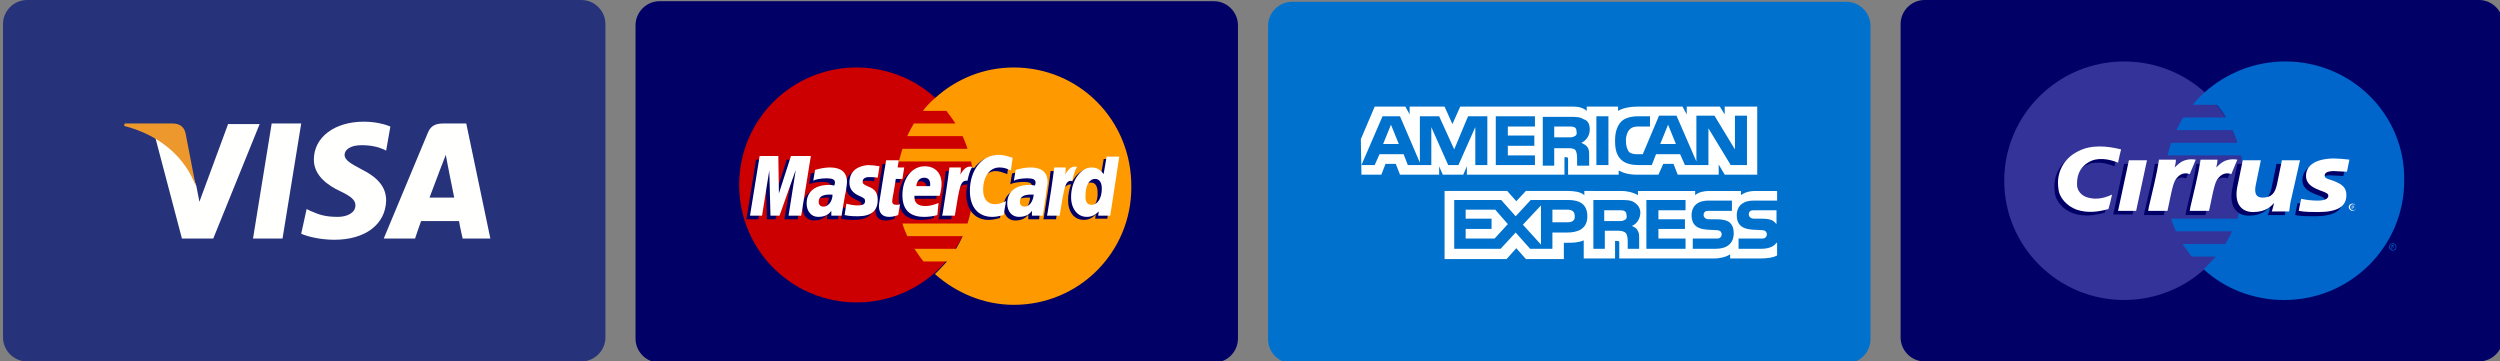 <svg version="1.1" id="Слой_1" xmlns="http://www.w3.org/2000/svg" x="0" y="0" viewBox="0 0 415 60" xml:space="preserve"><rect x="0" y="0" width="415" height="60" fill="#808080" stroke="none"/><style>.st1{fill:#fff}.st1,.st2,.st4,.st8{fill-rule:evenodd;clip-rule:evenodd}.st2{fill:#006}.st4{fill:#06c}.st8{fill:#fffffe}</style><g id="Payment-badge-set"><g id="Dark-Payment-badges" transform="translate(-770 -164)"><g id="AmericanExpress-dark" transform="translate(770 164)"><path id="Rectangle" d="M214.5.3h92c2.2 0 4 1.8 4 4v52c0 2.2-1.8 4-4 4h-92c-2.2 0-4-1.8-4-4v-52c0-2.2 1.8-4 4-4z" fill-rule="evenodd" clip-rule="evenodd" fill="#0072ce"/><path id="EXPRESS" class="st1" d="M294.9 34.9h-3.5c-.4 0-.6 0-.8.1-.2.1-.3.3-.3.6s.2.5.4.6c.2.1.4.1.7.1h1.1c1.1 0 1.8.2 2.2.7l.2.2v-2.3zm0 5.4c-.5.7-1.4 1-2.6 1h-3.7v-1.7h3.7c.4 0 .6 0 .8-.2.1-.1.2-.3.2-.5s-.1-.4-.2-.5c-.1-.1-.3-.2-.7-.2-1.8-.1-4.1.1-4.1-2.5 0-1.2.7-2.4 2.8-2.4h3.9v-1.6h-3.6c-1.1 0-1.9.3-2.4.7v-.7h-5.3c-.8 0-1.8.2-2.3.7v-.7h-9.5v.7c-.8-.5-2-.7-2.6-.7H263v.7c-.6-.6-1.9-.7-2.7-.7h-7l-1.6 1.7-1.5-1.7h-10.4V43h10.3l1.6-1.8 1.6 1.8h6.3v-2.7h.6c.8 0 1.8 0 2.7-.4v3h5.2V40h.3c.3 0 .4 0 .4.3v2.6h15.8c1 0 2.1-.3 2.6-.7v.7h5c1 0 2.1-.1 2.8-.5v-2.1h-.1zm-7.7-3.3c.4.4.6.9.6 1.7 0 1.7-1.1 2.6-3 2.6H281v-1.7h3.8c.4 0 .6 0 .8-.2.1-.1.2-.3.2-.5s-.1-.4-.2-.5c-.1-.1-.4-.2-.7-.2-1.8-.1-4.1.1-4.1-2.5 0-1.2.7-2.4 2.8-2.4h3.9V35h-3.6c-.4 0-.6 0-.8.1-.2.1-.3.3-.3.6s.2.5.4.6c.2.1.4.1.8.1h1c1 0 1.8.2 2.2.6zm-17.5-.5c-.3.2-.6.2-1 .2h-2.4v-1.8h2.4c.3 0 .7 0 .9.1.3.1.4.4.4.7.1.4 0 .7-.3.8zm1.2 1c.4.2.8.4.9.7.3.4.3.8.3 1.5v1.6h-1.9v-1c0-.5 0-1.2-.3-1.6-.3-.3-.7-.4-1.4-.4h-2.1v3h-1.9v-8.1h4.5c1 0 1.7 0 2.3.4.6.4 1 .9 1 1.8-.1 1.3-.9 1.9-1.4 2.1zm2.4-4.3h6.5v1.7h-4.5v1.5h4.4V38h-4.4v1.6h4.5v1.7h-6.5v-8.1zm-13.1 3.7h-2.5v-2.1h2.5c.7 0 1.2.3 1.2 1 .1.8-.4 1.1-1.2 1.1zm-4.4 3.7l-3-3.3 3-3.2v6.5zm-7.7-1h-4.8V38h4.3v-1.7h-4.3v-1.5h4.9l2.1 2.4-2.2 2.4zm15.4-3.7c0 2.2-1.7 2.7-3.4 2.7h-2.4v2.7H254l-2.4-2.7-2.5 2.7h-7.7v-8.1h7.8l2.4 2.7 2.5-2.7h6.2c1.5 0 3.2.4 3.2 2.7z"/><path id="AMERICAN" class="st1" d="M232.2 23.9l-1.3-3.2-1.3 3.2h2.6zm29.2-1.3c-.3.2-.6.2-1 .2H258V21h2.4c.3 0 .7 0 .9.1.3.1.4.4.4.7.1.4 0 .7-.3.8zm16.8 1.3l-1.3-3.2-1.3 3.2h2.6zm-31.3 3.5h-2v-6.3l-2.8 6.3h-1.7l-2.8-6.3v6.3h-3.9l-.7-1.8h-4l-.8 1.8H226l3.5-8.1h2.9l3.3 7.7v-7.7h3.2l2.5 5.5 2.3-5.5h3.2v8.1zm7.9 0h-6.5v-8.1h6.5V21h-4.5v1.5h4.4v1.7h-4.4v1.6h4.5v1.6zm9.1-5.9c0 1.3-.9 2-1.4 2.2.4.2.8.4 1 .7.3.4.3.8.3 1.5v1.6h-2v-1c0-.5 0-1.2-.3-1.6-.3-.3-.7-.3-1.4-.3H258v2.9h-1.9v-8.1h4.5c1 0 1.7 0 2.3.4.7.2 1 .8 1 1.7zm3.1 5.9h-2v-8.1h2v8.1zm23 0h-2.7l-3.7-6.1v6.1h-3.9l-.8-1.8h-4l-.7 1.8h-2.3c-.9 0-2.1-.2-2.8-.9-.7-.7-1-1.6-1-3.1 0-1.2.2-2.3 1-3.2.6-.6 1.6-.9 2.9-.9h1.9V21H272c-.7 0-1.1.1-1.5.5-.3.3-.6 1-.6 1.8 0 .9.2 1.5.5 1.9.3.3.8.4 1.4.4h.9l2.7-6.4h2.9l3.3 7.6v-7.6h3l3.4 5.6v-5.6h2v8.2zM226 29h3.3l.7-1.8h1.7l.7 1.8h6.5v-1.4l.6 1.4h3.4l.6-1.4V29h16.2v-2.9h.3c.2 0 .3 0 .3.4V29h8.4v-.7c.7.4 1.7.7 3.1.7h3.5l.8-1.8h1.7l.7 1.8h6.8v-1.7l1 1.7h5.4V17.7h-5.4V19l-.8-1.3H280V19l-.7-1.3h-7.5c-1.2 0-2.3.2-3.2.7v-.7h-5.2v.7c-.6-.5-1.3-.7-2.2-.7h-18.8l-1.3 2.9-1.3-2.9H234V19l-.7-1.3h-5.1l-2.3 5.4.1 5.9z"/></g></g></g><g id="Payment-badge-set_1_"><g id="Dark-Payment-badges_1_" transform="translate(-610 -164)"><g id="Cirrus-dark" transform="translate(610 164)"><path id="Rectangle_1_" class="st2" d="M319.5 0h92c2.2 0 4 1.8 4 4v52c0 2.2-1.8 4-4 4h-92c-2.2 0-4-1.8-4-4V4c0-2.2 1.8-4 4-4z"/><path id="Fill-374" d="M372.5 30c0 10.9-8.9 19.8-19.9 19.8-11 0-19.9-8.9-19.9-19.8s8.9-19.8 19.9-19.8c11 0 19.9 8.8 19.9 19.8" fill-rule="evenodd" clip-rule="evenodd" fill="#339"/><path id="Fill-375" class="st4" d="M379.4 10.2c-5.1 0-9.8 1.9-13.4 5.1-.7.6-1.4 1.3-2 2.1h4c.6.7 1.1 1.4 1.5 2.1h-7.1c-.4.7-.8 1.4-1.1 2.1h9.3c.3.7.6 1.4.8 2.1h-11l-.6 2.1H372c.3 1.4.4 2.8.4 4.2 0 2.2-.4 4.3-1 6.3h-11c.2.7.5 1.4.8 2.1h9.3c-.3.7-.7 1.4-1.1 2.1h-7.1l1.5 2.1h4c-.6.7-1.3 1.4-2 2.1 3.5 3.2 8.2 5.1 13.4 5.1 11 0 19.9-8.9 19.9-19.8.2-11-8.8-19.8-19.7-19.8"/><path id="Fill-376" class="st4" d="M396.6 41c0-.4.3-.6.6-.6.4 0 .6.3.6.6 0 .4-.3.6-.6.6s-.6-.3-.6-.6zm.6.5c.3 0 .5-.2.5-.5s-.2-.5-.5-.5-.5.2-.5.5c.1.3.3.5.5.5zm0-.2h-.2v-.6h.3l.1.1c0 .1 0 .1-.1.1l.1.2h-.1l-.1-.2h-.1v.4h.1zm0-.3h.2v-.2h-.2v.2z"/><path id="Fill-377" class="st2" d="M351.5 25.4c-.2.8-.3 1.2-.5 2.2-1.5-.6-3.5-1-5 0-1.5.9-1.9 2.4-1.8 3.9.1.8.7 1.5 1.5 1.8 1.4.5 2.8.3 4.3-.4-.2 1-.4 1.7-.6 2.4-1.8.5-3.5.7-5.3.1-1.6-.6-2.9-2-3-3.5-.4-2.5.8-5 3.3-6.2 2.1-1 4.7-.9 7.1-.3"/><path id="Fill-378" class="st2" d="M376.8 34.3c-.5.5-1.3 1.5-3.5 1.5-2 0-3.4-1.5-2.7-4.7l.8-3.9h3l-.8 3.9c-.3 1.3-.2 2.3 1.1 2.3 1.6 0 2.1-.9 2.4-2.3l.8-3.9h3.2l-1.4 6.2c-.2.7-.3 1.5-.4 2.3h-2.9c.2-.1.4-1.1.4-1.4"/><path id="Fill-379" class="st2" d="M382.2 29.9c0 1.1.7 1.8 2.3 2.4 1.2.4 1.4.6 1.4.9 0 .5-.6.8-1.8.8-.9 0-1.8-.1-2.7-.3 0 0-.4 1.8-.4 2 .9.2 2.3.2 3.2.2 3.2 0 4.7-.9 4.7-2.8 0-1.2-.6-1.8-2.2-2.4-1.3-.4-1.4-.5-1.4-.9s.5-.7 1.5-.7c.6 0 1.4.1 2.2.1l.4-2c-.8-.1-2-.2-2.7-.2-3.3 0-4.5 1.3-4.5 2.9"/><path id="Fill-380" class="st2" d="M352.6 27.2h3.2l-1.8 8.4h-3.2l1.8-8.4"/><path id="Fill-381" class="st2" d="M370.8 27.2c-2.2-.3-2.9.8-3.5 1.3.1-.4.2-.9.2-1.3h-2.9c-.4 2.6-1.1 5.3-1.7 7.9l-.1.6h3.3c.4-1.7.8-4.3 1.3-5.1.5-.8 1.3-1.4 2.4-1l1-2.4"/><path id="Fill-382" class="st2" d="M363.9 27.2c-2.2-.3-2.9.8-3.5 1.3.1-.4.2-.9.2-1.3h-2.9c-.4 2.6-1.1 5.3-1.7 7.9l-.1.6h3.3c.4-1.7.8-4.3 1.3-5.1.5-.8 1.3-1.4 2.4-1l1-2.4"/><path id="Fill-383" class="st1" d="M389.9 34.4c0-.4.3-.6.6-.6.4 0 .6.3.6.6 0 .4-.3.6-.6.6s-.6-.3-.6-.6zm.7.5c.3 0 .5-.2.5-.5s-.2-.5-.5-.5-.5.2-.5.5c0 .2.2.5.5.5zm-.1-.2h-.1v-.6h.3l.1.1c0 .1 0 .1-.1.1l.1.2h-.1l-.1-.2h-.1v.4zm0-.4h.2v-.2h-.2v.2z"/><path id="Fill-384" class="st1" d="M352.1 24.8c-.2.8-.3 1.2-.5 2.2-1.5-.6-3.5-1-5 0-1.5.9-1.9 2.4-1.8 3.9.1.8.7 1.5 1.5 1.8 1.4.5 2.8.3 4.3-.4-.2 1-.4 1.7-.6 2.4-1.8.5-3.5.7-5.3.1-1.6-.6-2.9-2-3-3.5-.4-2.5.8-5 3.3-6.2 2.1-1.1 4.7-.9 7.1-.3"/><path id="Fill-385" class="st1" d="M377.5 33.7c-.5.5-1.3 1.5-3.5 1.5-2 0-3.3-1.5-2.5-4.7l.8-3.9h3l-.8 3.9c-.3 1.3-.2 2.3 1.1 2.3 1.6 0 2.1-.9 2.4-2.3l.8-3.9h3l-1.4 6.2c-.2.7-.3 1.5-.4 2.3h-2.9c.1-.1.3-1.1.4-1.4"/><path id="Fill-386" class="st1" d="M382.8 29.2c0 1.1.7 1.8 2.3 2.4 1.2.4 1.4.6 1.4.9 0 .5-.6.8-1.8.8-.9 0-1.8-.1-2.7-.3 0 0-.4 1.8-.4 2 .9.2 2.3.2 3.2.2 3.2 0 4.7-.9 4.7-2.8 0-1.2-.6-1.8-2.2-2.4-1.3-.4-1.4-.5-1.4-.9s.5-.7 1.5-.7c.6 0 1.4.1 2.2.1l.4-2c-.8-.1-2-.2-2.7-.2-3.3.1-4.5 1.4-4.5 2.9"/><path id="Fill-387" class="st1" d="M353.4 26.6h3l-1.8 8.4h-3l1.8-8.4"/><path id="Fill-388" class="st1" d="M371.4 26.5c-2.2-.3-2.9.8-3.5 1.3.1-.4.2-.9.2-1.3h-2.8c-.4 2.6-1.1 5.3-1.7 7.9l-.1.6h3.2c.4-1.7.8-4.3 1.3-5.1.5-.8 1.3-1.4 2.4-1l1-2.4"/><path id="Fill-389" class="st1" d="M364.5 26.5c-2.2-.3-2.9.8-3.5 1.3.1-.4.2-.9.2-1.3h-2.8c-.4 2.6-1.1 5.3-1.7 7.9l-.1.6h3.2c.4-1.7.8-4.3 1.3-5.1.5-.8 1.3-1.4 2.4-1l1-2.4"/></g></g></g><g id="Payment-badge-set_2_"><g id="Dark-Payment-badges_2_" transform="translate(-290 -164)"><g id="MasterCard-dark" transform="translate(290 164)"><path id="Rectangle_2_" class="st2" d="M109.5.2h92c2.2 0 4 1.8 4 4v52c0 2.2-1.8 4-4 4h-92c-2.2 0-4-1.8-4-4v-52c0-2.2 1.8-4 4-4z"/><path id="Fill-333" d="M161.7 30.7c0 10.8-8.7 19.5-19.5 19.5s-19.5-8.7-19.5-19.5 8.7-19.5 19.5-19.5c10.7 0 19.5 8.7 19.5 19.5" fill-rule="evenodd" clip-rule="evenodd" fill="#c00"/><path id="Fill-334" d="M168.3 11.2c-5 0-9.6 1.9-13.1 5.1-.7.6-1.4 1.3-2 2.1h3.9c.5.7 1 1.3 1.5 2.1h-6.9c-.4.7-.8 1.4-1.1 2.1h9.2c.3.7.6 1.4.8 2.1h-10.8l-.6 2.1h12c.3 1.3.4 2.7.4 4.1 0 2.2-.4 4.3-1 6.2h-10.8c.2.7.5 1.4.8 2.1h9.2c-.3.7-.7 1.4-1.1 2.1h-6.9c.5.7.9 1.4 1.5 2.1h3.9c-.6.7-1.3 1.4-2 2.1 3.5 3.1 8.1 5.1 13.1 5.1 10.8 0 19.5-8.7 19.5-19.5.1-11.2-8.7-19.9-19.5-19.9" fill-rule="evenodd" clip-rule="evenodd" fill="#f90"/><path id="Fill-336" class="st2" d="M137.6 32.8h-.5c-1.2 0-1.8.4-1.8 1.2 0 .5.3.8.8.8.8.1 1.4-.8 1.5-2zm1.5 3.6h-1.8v-.8c-.5.7-1.2 1-2.2 1-1.1 0-1.9-.9-1.9-2.2 0-2 1.4-3.1 3.7-3.1.2 0 .5 0 .9.1.1-.3.1-.4.1-.5 0-.5-.4-.7-1.4-.7-1 0-1.9.2-2.2.4 0-.1.3-1.8.3-1.8 1.1-.3 1.8-.4 2.5-.4 1.8 0 2.8.8 2.8 2.4 0 .4-.1.9-.2 1.6-.1.9-.5 3.4-.6 4z"/><path id="Fill-337" class="st2" d="M132.4 36.4h-2.2l1.3-7.6-2.8 7.6h-1.4l-.2-7.5-1.2 7.5h-2l1.6-9.9h3.1l.2 5.6 1.8-5.6h3.4l-1.6 9.9"/><path id="Fill-338" class="st2" d="M171 32.8h-.5c-1.2 0-1.8.4-1.8 1.2 0 .5.3.8.8.8.8.1 1.4-.8 1.5-2zm1.5 3.6h-1.8v-.8c-.5.7-1.2 1-2.2 1-1.1 0-1.9-.9-1.9-2.2 0-2 1.4-3.1 3.7-3.1.2 0 .5 0 .9.1.1-.3.1-.4.1-.5 0-.5-.4-.7-1.4-.7-1 0-1.9.2-2.2.4 0-.1.3-1.8.3-1.8 1.1-.3 1.8-.4 2.5-.4 1.8 0 2.8.8 2.8 2.4 0 .4-.1.9-.2 1.6-.2.9-.6 3.4-.6 4z"/><path id="Fill-339" class="st2" d="M148.5 36.3c-.6.2-1 .3-1.5.3-1.1 0-1.7-.6-1.7-1.8 0-.4.2-1.3.3-2.1.1-.8.9-5.5.9-5.5h2.1l-.2 1.2h1.3l-.3 1.9h-1.3c-.2 1.5-.6 3.4-.6 3.7 0 .4.2.6.7.6.2 0 .4 0 .6-.1l-.3 1.8"/><path id="Fill-340" class="st2" d="M155 36.2c-.7.2-1.4.3-2.2.3-2.4 0-3.6-1.2-3.6-3.6 0-2.8 1.6-4.8 3.7-4.8 1.7 0 2.8 1.1 2.8 2.9 0 .6-.1 1.2-.3 2h-4.2c-.1 1.2.6 1.7 1.8 1.7.8 0 1.4-.2 2.2-.5l-.2 2zm-1.2-4.7c0-.2.2-1.4-1-1.4-.7 0-1.2.5-1.3 1.4h2.3z"/><path id="Fill-341" class="st2" d="M140.4 30.9c0 1 .5 1.7 1.6 2.2.9.4 1 .5 1 .9 0 .5-.4.7-1.2.7-.6 0-1.2-.1-1.9-.3 0 0-.3 1.8-.3 1.9.5.1.9.2 2.2.2 2.2 0 3.3-.9 3.3-2.7 0-1.1-.4-1.8-1.5-2.2-.9-.4-1-.5-1-.9s.4-.7 1-.7c.4 0 1 0 1.5.1l.3-1.9c-.5-.1-1.4-.2-1.9-.2-2.3.2-3.1 1.4-3.1 2.9"/><path id="Fill-342" class="st2" d="M165.3 28.4c.6 0 1.1.2 1.9.5l.3-2.1c-.3-.1-1.4-.8-2.3-.8-1.4 0-2.6.7-3.5 1.9-1.2-.4-1.7.4-2.4 1.2l-.6.1c0-.3.1-.5.1-.8H157c-.3 2.5-.7 5-1.1 7.5l-.1.5h2.1c.4-2.3.5-3.8.7-4.8l.8-.4c.1-.4.5-.6 1.2-.6-.1.5-.2 1.1-.2 1.6 0 2.6 1.4 4.3 3.7 4.3.6 0 1.1-.1 1.9-.3l.4-2.3c-.7.3-1.3.5-1.8.5-1.2 0-2-.9-2-2.4 0-2.1 1.1-3.6 2.7-3.6"/><path id="Fill-343" class="st2" d="M183.2 26.5l-.5 2.9c-.6-.8-1.2-1.3-2-1.3-1.1 0-2 .8-2.7 2-.9-.2-1.8-.5-1.8-.5.1-.7.1-1.1.1-1.2h-1.9c-.3 2.5-.7 5-1.1 7.5l-.1.5h2.1c.3-1.9.5-3.4.7-4.6.7-.7 1.1-1.2 1.8-1.2-.3.8-.5 1.7-.5 2.6 0 2 1 3.3 2.6 3.3.8 0 1.4-.3 2-.9l-.1.7h2l1.6-9.9h-2.2v.1zm-2.6 8.1c-.7 0-1.1-.5-1.1-1.6 0-1.6.7-2.7 1.6-2.7.7 0 1.1.6 1.1 1.6.1 1.6-.6 2.7-1.6 2.7z"/><path id="Fill-344" class="st1" d="M133 35.8h-2.1l1.2-7.6-2.7 7.6h-1.5l-.2-7.5-1.2 7.5h-2l1.6-9.9h3.1l.1 6.2 2-6.2h3.3l-1.6 9.9"/><path id="Fill-345" class="st1" d="M138.2 32.3h-.5c-1.2 0-1.8.4-1.8 1.2 0 .5.3.8.8.8.8 0 1.5-.9 1.5-2zm1.5 3.5H138V35c-.5.7-1.2 1-2.2 1-1.1 0-1.9-.9-1.9-2.2 0-2 1.4-3.1 3.7-3.1.2 0 .5 0 .9.1.1-.3.1-.4.1-.5 0-.5-.4-.7-1.4-.7-1 0-1.9.2-2.2.4 0-.1.3-1.8.3-1.8 1.1-.3 1.8-.4 2.5-.4 1.8 0 2.8.8 2.8 2.4 0 .4-.1.9-.2 1.6-.2.9-.6 3.4-.7 4z"/><path id="Fill-346" class="st1" d="M168.1 26.2l-.3 2.1c-.8-.4-1.3-.5-1.9-.5-1.6 0-2.7 1.5-2.7 3.7 0 1.5.7 2.4 2 2.4.5 0 1.1-.2 1.8-.5l-.4 2.3c-.8.2-1.3.3-1.9.3-2.3 0-3.7-1.6-3.7-4.3 0-3.5 2-6 4.8-6 .9 0 2 .4 2.3.5"/><path id="Fill-347" class="st1" d="M171.6 32.3h-.5c-1.2 0-1.8.4-1.8 1.2 0 .5.3.8.8.8.8 0 1.4-.9 1.5-2zm1.5 3.5h-1.8V35c-.5.7-1.2 1-2.2 1-1.1 0-1.9-.9-1.9-2.2 0-2 1.4-3.1 3.7-3.1.2 0 .5 0 .9.1.1-.3.1-.4.1-.5 0-.5-.4-.7-1.4-.7-1 0-1.9.2-2.2.4 0-.1.3-1.8.3-1.8 1.1-.3 1.8-.4 2.5-.4 1.8 0 2.8.8 2.8 2.4 0 .4-.1.9-.2 1.6-.1.9-.5 3.4-.6 4z"/><path id="Fill-348" class="st1" d="M149.1 35.7c-.6.2-1 .3-1.5.3-1.1 0-1.7-.6-1.7-1.8 0-.4.2-1.3.3-2.1.1-.8.9-5.5.9-5.5h2.1l-.2 1.2h1.1l-.3 1.9h-1.1c-.2 1.5-.6 3.4-.6 3.7 0 .4.2.6.7.6.2 0 .4 0 .6-.1l-.3 1.8"/><path id="Fill-349" class="st1" d="M155.6 35.7c-.7.2-1.4.3-2.2.3-2.4 0-3.6-1.2-3.6-3.6 0-2.8 1.6-4.8 3.7-4.8 1.7 0 2.8 1.1 2.8 2.9 0 .6-.1 1.2-.3 2h-4.2c-.1 1.2.6 1.7 1.8 1.7.8 0 1.4-.2 2.2-.5l-.2 2zm-1.2-4.8c0-.2.2-1.4-1-1.4-.7 0-1.2.5-1.3 1.4h2.3z"/><path id="Fill-350" class="st1" d="M141 30.3c0 1 .5 1.7 1.6 2.2.9.4 1 .5 1 .9 0 .5-.4.7-1.2.7-.6 0-1.2-.1-1.9-.3 0 0-.3 1.8-.3 1.9.5.1.9.2 2.2.2 2.2 0 3.3-.9 3.3-2.7 0-1.1-.4-1.8-1.5-2.2-.9-.4-1-.5-1-.9s.4-.7 1-.7c.4 0 1 0 1.5.1l.3-1.9c-.5-.1-1.4-.2-1.9-.2-2.3.2-3.1 1.5-3.1 2.9"/><path id="Fill-351" class="st1" d="M184.3 35.8h-2l.1-.7c-.6.6-1.2.9-2 .9-1.5 0-2.6-1.3-2.6-3.3 0-2.7 1.6-4.9 3.4-4.9.8 0 1.4.3 2 1.1l.5-2.9h2.1l-1.5 9.8zm-3.1-1.8c1 0 1.7-1.1 1.7-2.7 0-1-.4-1.6-1.1-1.6-1 0-1.6 1.1-1.6 2.7-.1 1.1.3 1.6 1 1.6z"/><path id="Fill-352" class="st1" d="M175 27.8c-.3 2.5-.7 5-1.1 7.5l-.1.5h2.1c.8-4.9.9-5.9 2.1-5.8.2-1 .5-1.9.8-2.3-.9-.2-1.4.3-2 1.3.1-.4.1-.8.1-1.2H175"/><path id="Fill-353" class="st1" d="M157.6 27.8c-.3 2.5-.7 5-1.1 7.5l-.1.5h2.1c.8-4.9.9-5.9 2.1-5.8.2-1 .5-1.9.8-2.3-.9-.2-1.4.3-2 1.3.1-.4.1-.8.1-1.2h-1.9"/></g></g></g><g id="Payment-badge-set_3_"><g id="Dark-Payment-badges_3_" transform="translate(-130 -164)"><g id="Visa-dark" transform="translate(130 164)"><path id="Rectangle_3_" d="M4.5 0h92c2.2 0 4 1.8 4 4v52c0 2.2-1.8 4-4 4h-92c-2.2 0-4-1.8-4-4V4c0-2.2 1.8-4 4-4z" fill-rule="evenodd" clip-rule="evenodd" fill="#26337a"/><path id="Fill-3" class="st8" d="M42 39.6l3.1-19.1H50l-3.1 19.1H42"/><path id="Fill-4" class="st8" d="M64.8 21c-1-.4-2.5-.8-4.4-.8-4.9 0-8.3 2.6-8.3 6.3 0 2.7 2.4 4.3 4.3 5.2 1.9.9 2.6 1.5 2.6 2.4 0 1.3-1.5 1.9-2.9 1.9-2 0-3-.3-4.6-1l-.6-.3-.9 4.1c1.1.5 3.3 1 5.5 1 5.2 0 8.5-2.6 8.6-6.5 0-2.2-1.3-3.8-4.1-5.2-1.7-.9-2.8-1.5-2.8-2.4 0-.8.9-1.6 2.8-1.6 1.6 0 2.8.3 3.7.7l.4.2.7-4"/><path id="Fill-5" class="st8" d="M71.3 32.8c.4-1.1 2-5.3 2-5.3 0 .1.4-1.1.7-1.8l.3 1.6s.9 4.6 1.1 5.5h-4.1zm6.1-12.3h-3.8c-1.2 0-2.1.3-2.6 1.6l-7.3 17.5h5.2s.8-2.4 1-2.9h6.3c.1.7.6 2.9.6 2.9h4.6l-4-19.1z"/><path id="Fill-6" class="st8" d="M37.9 20.5l-4.8 13-.5-2.6c-.9-3-3.7-6.3-6.8-8l4.4 16.7h5.2l7.7-19h-5.2"/><path id="Fill-7" d="M28.6 20.5h-7.9l-.1.4c6.2 1.6 10.2 5.4 11.9 10l-1.7-8.8c-.3-1.2-1.1-1.6-2.2-1.6" fill-rule="evenodd" clip-rule="evenodd" fill="#ec982d"/></g></g></g></svg>